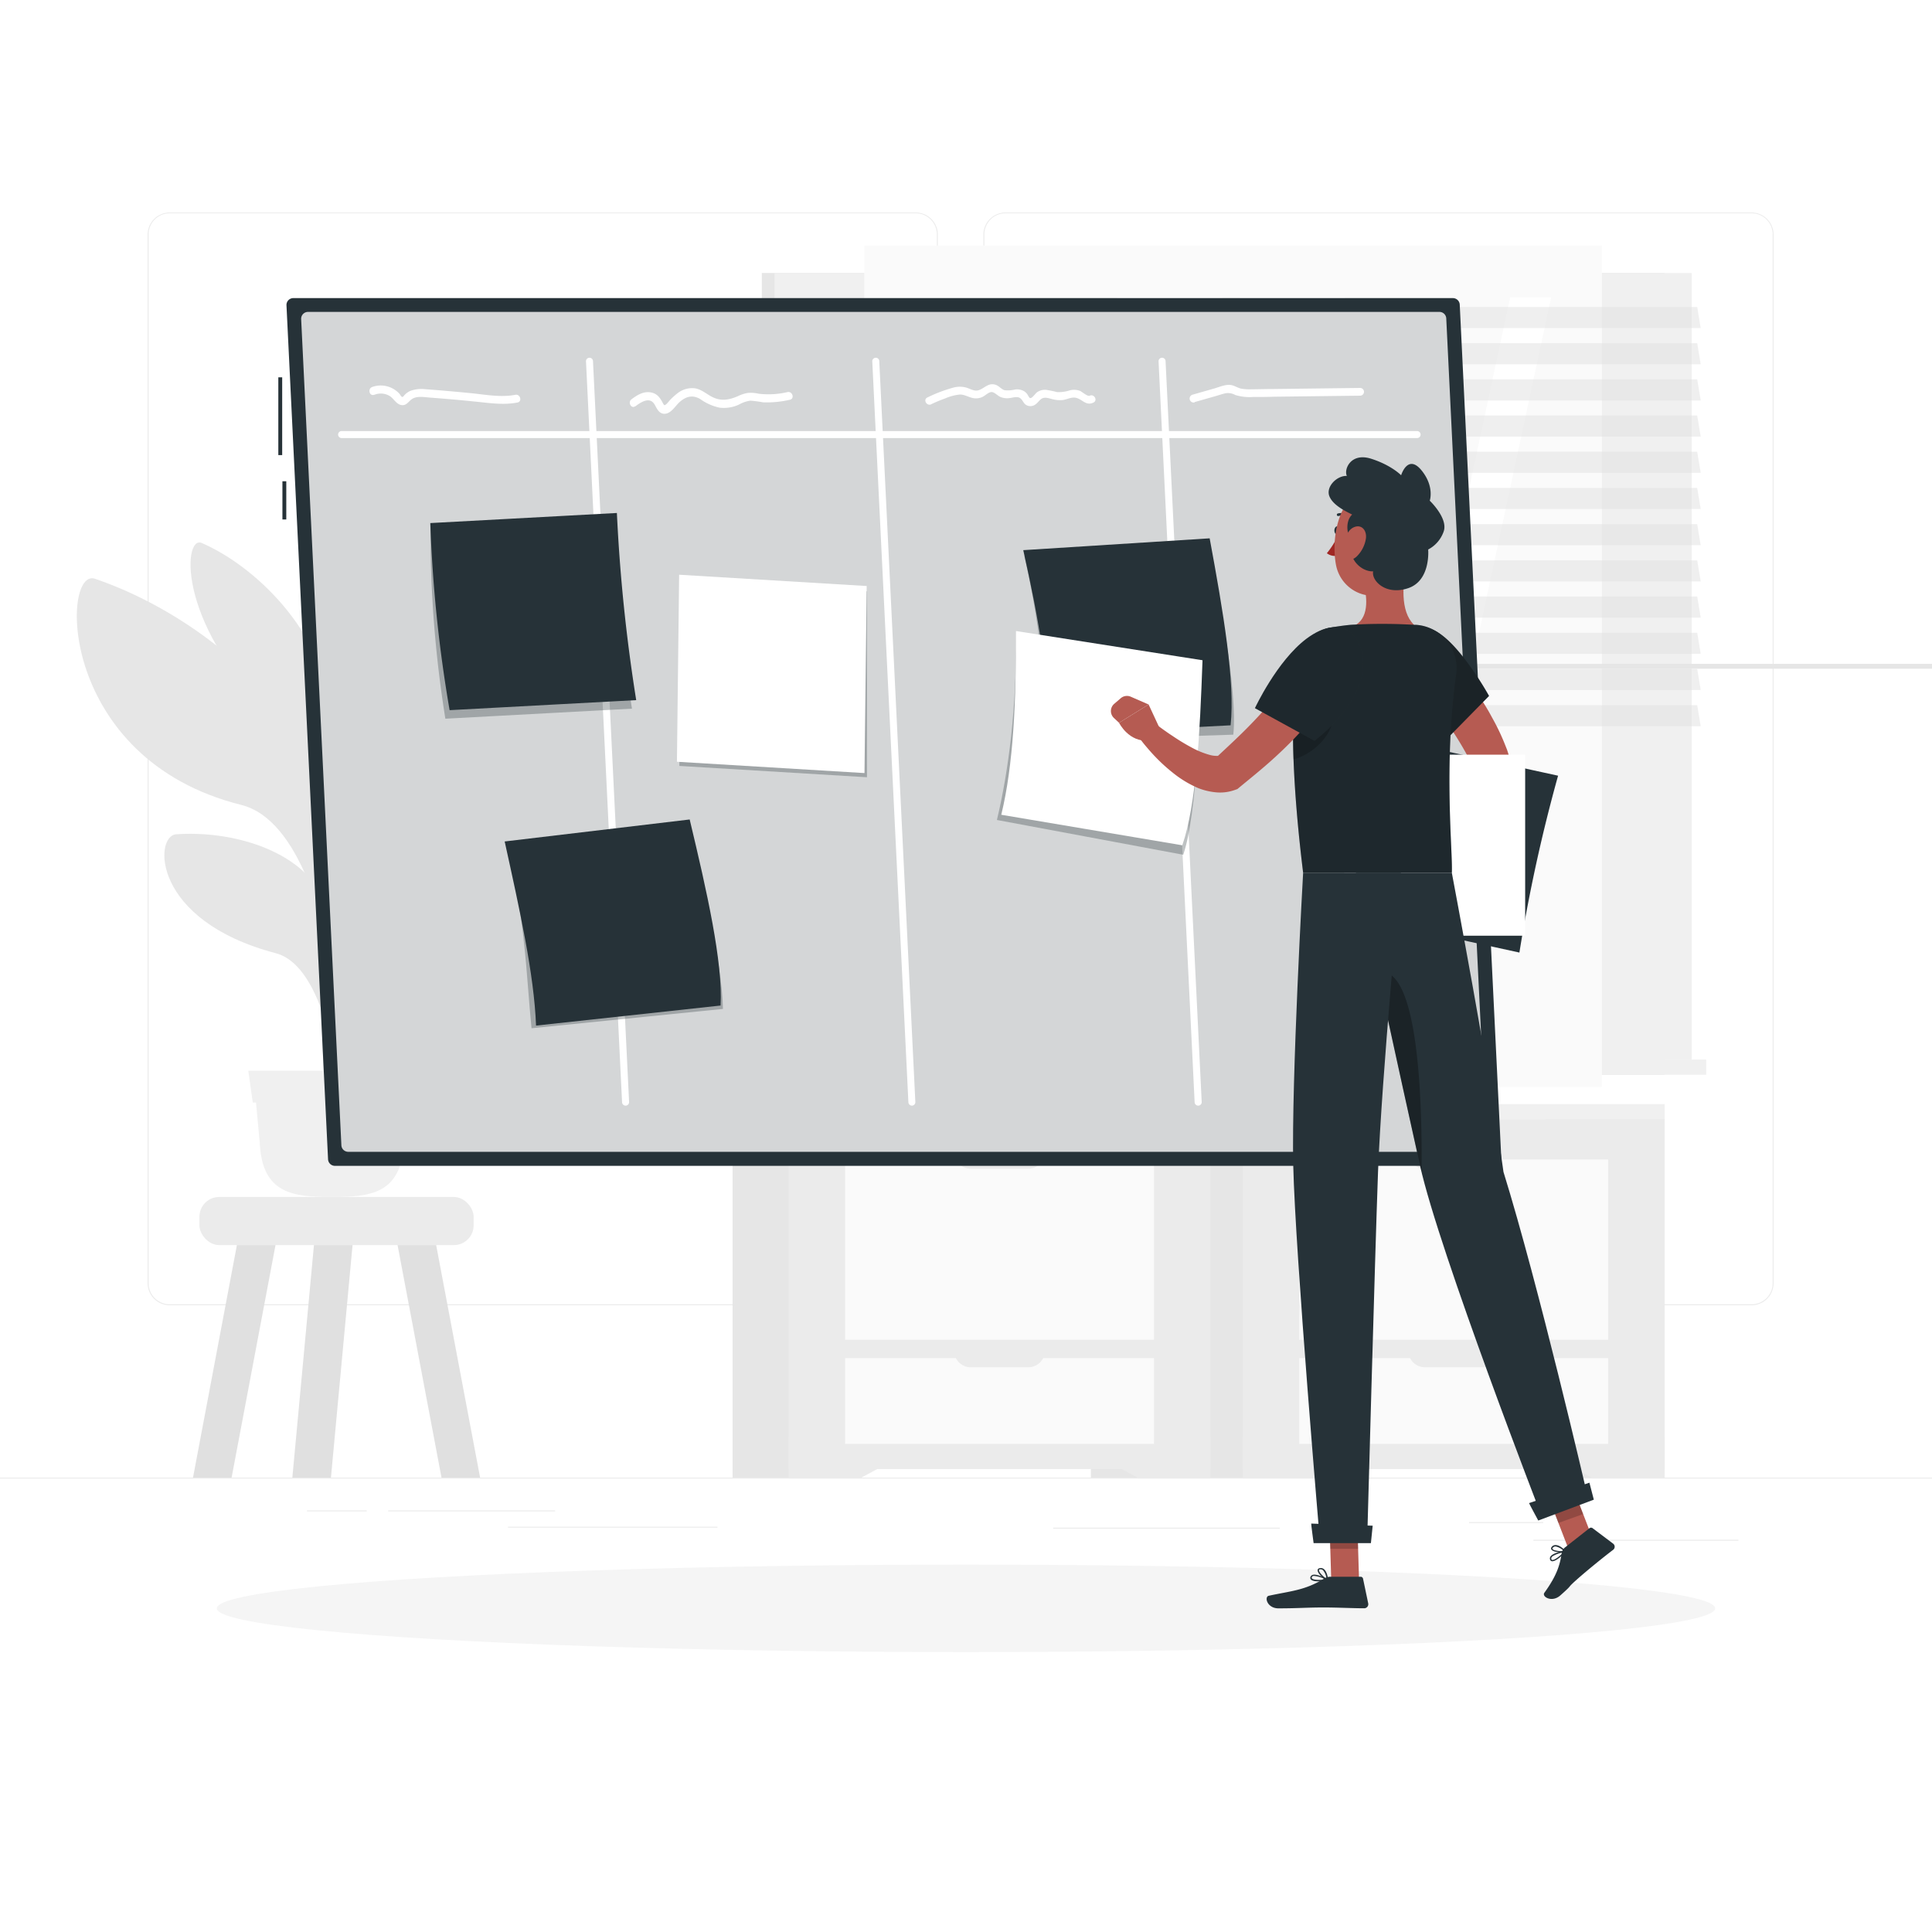 <svg class="animated" id="freepik_stories-scrum-board" xmlns="http://www.w3.org/2000/svg" viewBox="0 0 500 500" version="1.1" xmlns:xlink="http://www.w3.org/1999/xlink" xmlns:svgjs="http://svgjs.com/svgjs"><style>svg#freepik_stories-scrum-board:not(.animated) .animable {opacity: 0;}svg#freepik_stories-scrum-board.animated #freepik--background-complete--inject-71 {animation: 1s 1 forwards cubic-bezier(.36,-0.01,.5,1.38) fadeIn,3s Infinite  linear wind;animation-delay: 0s,1s;}svg#freepik_stories-scrum-board.animated #freepik--Shadow--inject-71 {animation: 1s 1 forwards cubic-bezier(.36,-0.01,.5,1.38) slideDown;animation-delay: 0s;}svg#freepik_stories-scrum-board.animated #freepik--Board--inject-71 {animation: 1s 1 forwards cubic-bezier(.36,-0.01,.5,1.38) slideRight;animation-delay: 0s;}svg#freepik_stories-scrum-board.animated #freepik--Character--inject-71 {animation: 1s 1 forwards cubic-bezier(.36,-0.01,.5,1.38) zoomOut,3s Infinite  linear floating;animation-delay: 0s,1s;}            @keyframes fadeIn {                0% {                    opacity: 0;                }                100% {                    opacity: 1;                }            }                    @keyframes wind {                0% {                    transform: rotate( 0deg );                }                25% {                    transform: rotate( 1deg );                }                75% {                    transform: rotate( -1deg );                }            }                    @keyframes slideDown {                0% {                    opacity: 0;                    transform: translateY(-30px);                }                100% {                    opacity: 1;                    transform: translateY(0);                }            }                    @keyframes slideRight {                0% {                    opacity: 0;                    transform: translateX(30px);                }                100% {                    opacity: 1;                    transform: translateX(0);                }            }                    @keyframes zoomOut {                0% {                    opacity: 0;                    transform: scale(1.5);                }                100% {                    opacity: 1;                    transform: scale(1);                }            }                    @keyframes floating {                0% {                    opacity: 1;                    transform: translateY(0px);                }                50% {                    transform: translateY(-10px);                }                100% {                    opacity: 1;                    transform: translateY(0px);                }            }        </style><g id="freepik--background-complete--inject-71" class="animable" style="transform-origin: 250px 226.87px;"><rect y="382.4" width="500" height="0.25" style="fill: rgb(235, 235, 235); transform-origin: 250px 382.525px;" id="eley14igw6ad" class="animable"></rect><rect x="396.83" y="398.49" width="53.07" height="0.25" style="fill: rgb(235, 235, 235); transform-origin: 423.365px 398.615px;" id="el4kkyjgf9gvp" class="animable"></rect><rect x="272.56" y="395.36" width="58.66" height="0.25" style="fill: rgb(235, 235, 235); transform-origin: 301.89px 395.485px;" id="elt97a0lccdv" class="animable"></rect><rect x="380.2" y="393.92" width="19.19" height="0.25" style="fill: rgb(235, 235, 235); transform-origin: 389.795px 394.045px;" id="elw1shcee4zv" class="animable"></rect><rect x="100.47" y="390.89" width="43.19" height="0.25" style="fill: rgb(235, 235, 235); transform-origin: 122.065px 391.015px;" id="el2ezkkvw50jh" class="animable"></rect><rect x="79.46" y="390.89" width="15.44" height="0.25" style="fill: rgb(235, 235, 235); transform-origin: 87.18px 391.015px;" id="el8b149ct8wiq" class="animable"></rect><rect x="131.47" y="395.11" width="54.2" height="0.25" style="fill: rgb(235, 235, 235); transform-origin: 158.57px 395.235px;" id="elbo6n38jmr4h" class="animable"></rect><path d="M237,337.8H43.91a5.71,5.71,0,0,1-5.7-5.71V60.66A5.71,5.71,0,0,1,43.91,55H237a5.71,5.71,0,0,1,5.71,5.71V332.09A5.71,5.71,0,0,1,237,337.8ZM43.91,55.2a5.46,5.46,0,0,0-5.45,5.46V332.09a5.46,5.46,0,0,0,5.45,5.46H237a5.47,5.47,0,0,0,5.46-5.46V60.66A5.47,5.47,0,0,0,237,55.2Z" style="fill: rgb(235, 235, 235); transform-origin: 140.46px 196.4px;" id="elb6twuxuf3h" class="animable"></path><path d="M453.31,337.8H260.21a5.72,5.72,0,0,1-5.71-5.71V60.66A5.72,5.72,0,0,1,260.21,55h193.1A5.71,5.71,0,0,1,459,60.66V332.09A5.71,5.71,0,0,1,453.31,337.8ZM260.21,55.2a5.47,5.47,0,0,0-5.46,5.46V332.09a5.47,5.47,0,0,0,5.46,5.46h193.1a5.47,5.47,0,0,0,5.46-5.46V60.66a5.47,5.47,0,0,0-5.46-5.46Z" style="fill: rgb(235, 235, 235); transform-origin: 356.75px 196.4px;" id="elw02b053rn3r" class="animable"></path><rect x="51.61" y="309.78" width="70.97" height="12.45" rx="5.12" style="fill: rgb(235, 235, 235); transform-origin: 87.095px 316.005px;" id="el5ms3ih2683f" class="animable"></rect><polygon points="71.3 322.23 61.31 322.23 49.95 382.4 59.94 382.4 71.3 322.23" style="fill: rgb(224, 224, 224); transform-origin: 60.625px 352.315px;" id="el48zslpih3n3" class="animable"></polygon><polygon points="91.24 322.23 81.25 322.23 75.66 382.4 85.65 382.4 91.24 322.23" style="fill: rgb(224, 224, 224); transform-origin: 83.45px 352.315px;" id="elk5tbosgdmi7" class="animable"></polygon><polygon points="102.89 322.23 112.88 322.23 124.25 382.4 114.26 382.4 102.89 322.23" style="fill: rgb(224, 224, 224); transform-origin: 113.57px 352.315px;" id="el0hnfwyb01ehn" class="animable"></polygon><rect x="197.16" y="70.65" width="233.65" height="203.55" style="fill: rgb(230, 230, 230); transform-origin: 313.985px 172.425px;" id="elsamx82lhml" class="animable"></rect><rect x="200.43" y="70.65" width="237.39" height="203.55" style="fill: rgb(240, 240, 240); transform-origin: 319.125px 172.425px;" id="elb18rd59r8" class="animable"></rect><rect x="197.16" y="274.21" width="233.65" height="3.94" style="fill: rgb(230, 230, 230); transform-origin: 313.985px 276.18px;" id="el7jso8d84c2i" class="animable"></rect><rect x="204.17" y="274.21" width="237.39" height="3.94" style="fill: rgb(240, 240, 240); transform-origin: 322.865px 276.18px;" id="elhmil3fvzd6" class="animable"></rect><g id="elpttxrdvy60q"><rect x="223.67" y="63.55" width="190.9" height="217.76" style="fill: rgb(250, 250, 250); transform-origin: 319.12px 172.43px; transform: rotate(90deg);" class="animable"></rect></g><polygon points="279.86 267.88 320.91 76.98 348.1 76.98 307.05 267.88 279.86 267.88" style="fill: rgb(255, 255, 255); transform-origin: 313.98px 172.43px;" id="el663jf8lx0y6" class="animable"></polygon><polygon points="248.12 267.88 289.17 76.98 316.36 76.98 275.31 267.88 248.12 267.88" style="fill: rgb(255, 255, 255); transform-origin: 282.24px 172.43px;" id="eldp16h758ikh" class="animable"></polygon><path d="M215.37,77.5V255.88c0,.29.36.52.8.52h1.06c.44,0,.8-.23.8-.52V77.5c0-.29-.36-.52-.8-.52h-1.06C215.73,77,215.37,77.21,215.37,77.5Z" style="fill: rgb(240, 240, 240); transform-origin: 216.7px 166.69px;" id="elfljj1u1dc7g" class="animable"></path><polygon points="349.78 267.88 390.83 76.98 401.43 76.98 360.38 267.88 349.78 267.88" style="fill: rgb(255, 255, 255); transform-origin: 375.605px 172.43px;" id="elvlj1y1p589o" class="animable"></polygon><g id="elsxq86ddb5m9"><rect x="331.93" y="171.81" width="190.9" height="1.25" style="fill: rgb(230, 230, 230); transform-origin: 427.38px 172.435px; transform: rotate(90deg);" class="animable"></rect></g><g id="elgqvqipke33"><polygon points="440.14 84.9 206.49 84.9 205.58 79.44 439.24 79.44 440.14 84.9" style="fill: rgb(224, 224, 224); opacity: 0.5; transform-origin: 322.86px 82.17px;" class="animable"></polygon></g><g id="el5iv27fofsx2"><polygon points="440.14 103.64 206.49 103.64 205.58 98.17 439.24 98.17 440.14 103.64" style="fill: rgb(224, 224, 224); opacity: 0.5; transform-origin: 322.86px 100.905px;" class="animable"></polygon></g><g id="el3w74zojc3f3"><polygon points="440.14 122.37 206.49 122.37 205.58 116.91 439.24 116.91 440.14 122.37" style="fill: rgb(224, 224, 224); opacity: 0.5; transform-origin: 322.86px 119.64px;" class="animable"></polygon></g><g id="el5idddxfz4t6"><polygon points="440.14 141.11 206.49 141.11 205.58 135.65 439.24 135.65 440.14 141.11" style="fill: rgb(224, 224, 224); opacity: 0.5; transform-origin: 322.86px 138.38px;" class="animable"></polygon></g><g id="elvyib3gqln8l"><polygon points="440.14 159.84 206.49 159.84 205.58 154.38 439.24 154.38 440.14 159.84" style="fill: rgb(224, 224, 224); opacity: 0.5; transform-origin: 322.86px 157.11px;" class="animable"></polygon></g><g id="el5lx91rvak85"><polygon points="440.14 178.58 206.49 178.58 205.58 173.12 439.24 173.12 440.14 178.58" style="fill: rgb(224, 224, 224); opacity: 0.5; transform-origin: 322.86px 175.85px;" class="animable"></polygon></g><g id="elp350u5e4658"><polygon points="440.14 94.27 206.49 94.27 205.58 88.81 439.24 88.81 440.14 94.27" style="fill: rgb(224, 224, 224); opacity: 0.5; transform-origin: 322.86px 91.54px;" class="animable"></polygon></g><g id="el8sp120oblpu"><polygon points="440.14 113 206.49 113 205.58 107.54 439.24 107.54 440.14 113" style="fill: rgb(224, 224, 224); opacity: 0.5; transform-origin: 322.86px 110.27px;" class="animable"></polygon></g><g id="elodzn7j8q5ua"><polygon points="440.14 131.74 206.49 131.74 205.58 126.28 439.24 126.28 440.14 131.74" style="fill: rgb(224, 224, 224); opacity: 0.5; transform-origin: 322.86px 129.01px;" class="animable"></polygon></g><g id="elsgd40fzobn"><polygon points="440.14 150.47 206.49 150.47 205.58 145.01 439.24 145.01 440.14 150.47" style="fill: rgb(224, 224, 224); opacity: 0.5; transform-origin: 322.86px 147.74px;" class="animable"></polygon></g><g id="elve76zlp18y"><polygon points="440.14 169.21 206.49 169.21 205.58 163.75 439.24 163.75 440.14 169.21" style="fill: rgb(224, 224, 224); opacity: 0.5; transform-origin: 322.86px 166.48px;" class="animable"></polygon></g><g id="elv2sibsbk1t"><polygon points="440.14 187.95 206.49 187.95 205.58 182.49 439.24 182.49 440.14 187.95" style="fill: rgb(224, 224, 224); opacity: 0.5; transform-origin: 322.86px 185.22px;" class="animable"></polygon></g><rect x="399.87" y="289.64" width="30.94" height="92.76" style="fill: rgb(230, 230, 230); transform-origin: 415.34px 336.02px;" id="el6p8dg8srria" class="animable"></rect><polygon points="411.96 382.4 430.81 382.4 430.81 371.75 392.2 371.75 411.96 382.4" style="fill: rgb(235, 235, 235); transform-origin: 411.505px 377.075px;" id="elm0opdnmk7x" class="animable"></polygon><rect x="307.13" y="289.64" width="30.94" height="92.76" style="fill: rgb(230, 230, 230); transform-origin: 322.6px 336.02px;" id="elanwg5jjfjpf" class="animable"></rect><rect x="321.63" y="289.64" width="109.18" height="90.55" style="fill: rgb(235, 235, 235); transform-origin: 376.22px 334.915px;" id="elhzd808xgtho" class="animable"></rect><polygon points="340.48 382.4 321.63 382.4 321.63 371.75 360.24 371.75 340.48 382.4" style="fill: rgb(235, 235, 235); transform-origin: 340.935px 377.075px;" id="elb5pshvs10xb" class="animable"></polygon><rect x="336.25" y="300.08" width="79.94" height="46.65" style="fill: rgb(250, 250, 250); transform-origin: 376.22px 323.405px;" id="elbs1zqbz23ah" class="animable"></rect><rect x="336.25" y="351.48" width="79.94" height="22.2" style="fill: rgb(250, 250, 250); transform-origin: 376.22px 362.58px;" id="els3ei61bza" class="animable"></rect><path d="M383.67,302.46h-14.9a4.3,4.3,0,0,1-4.29-4.3H388A4.3,4.3,0,0,1,383.67,302.46Z" style="fill: rgb(235, 235, 235); transform-origin: 376.24px 300.31px;" id="elktmdjjzij3" class="animable"></path><path d="M383.67,353.85h-14.9a4.29,4.29,0,0,1-4.29-4.29H388A4.29,4.29,0,0,1,383.67,353.85Z" style="fill: rgb(235, 235, 235); transform-origin: 376.24px 351.705px;" id="elbyxqx2qm65f" class="animable"></path><rect x="282.32" y="289.64" width="30.94" height="92.76" style="fill: rgb(230, 230, 230); transform-origin: 297.79px 336.02px;" id="elh362r50vg5n" class="animable"></rect><polygon points="294.42 382.4 313.26 382.4 313.26 371.75 274.66 371.75 294.42 382.4" style="fill: rgb(235, 235, 235); transform-origin: 293.96px 377.075px;" id="elckic4yt673" class="animable"></polygon><rect x="189.59" y="289.64" width="30.94" height="92.76" style="fill: rgb(230, 230, 230); transform-origin: 205.06px 336.02px;" id="elewlhtdy174" class="animable"></rect><rect x="204.09" y="289.64" width="109.18" height="90.55" style="fill: rgb(235, 235, 235); transform-origin: 258.68px 334.915px;" id="eln06k3bl3j2n" class="animable"></rect><polygon points="222.93 382.4 204.09 382.4 204.09 371.75 242.69 371.75 222.93 382.4" style="fill: rgb(235, 235, 235); transform-origin: 223.39px 377.075px;" id="eldaqpb1lt9i" class="animable"></polygon><rect x="218.71" y="300.08" width="79.94" height="46.65" style="fill: rgb(250, 250, 250); transform-origin: 258.68px 323.405px;" id="elxw50x70w44s" class="animable"></rect><rect x="218.71" y="351.48" width="79.94" height="22.2" style="fill: rgb(250, 250, 250); transform-origin: 258.68px 362.58px;" id="eloh9gyv4irtq" class="animable"></rect><path d="M266.12,302.46H251.23a4.31,4.31,0,0,1-4.3-4.3h23.49A4.3,4.3,0,0,1,266.12,302.46Z" style="fill: rgb(235, 235, 235); transform-origin: 258.675px 300.31px;" id="elplqqbhruqa8" class="animable"></path><path d="M266.12,353.85H251.23a4.3,4.3,0,0,1-4.3-4.29h23.49A4.29,4.29,0,0,1,266.12,353.85Z" style="fill: rgb(235, 235, 235); transform-origin: 258.675px 351.705px;" id="elfj3t5it1k7u" class="animable"></path><g id="eljwip0uroxf"><rect x="204.41" y="285.74" width="226.4" height="3.89" style="fill: rgb(240, 240, 240); transform-origin: 317.61px 287.685px; transform: rotate(180deg);" class="animable"></rect></g><rect x="189.59" y="285.74" width="14.82" height="3.89" style="fill: rgb(224, 224, 224); transform-origin: 197px 287.685px;" id="elho7cvqowisv" class="animable"></rect><path d="M84.39,294.88c-1.41-36.34-2.91-72.47.17-90.7l5-3.54s-1.1,3.39-1.68,59.07-1.29,26.9-.68,35.17Z" style="fill: rgb(230, 230, 230); transform-origin: 86.158px 247.9px;" id="eltalbr3wj3ae" class="animable"></path><path d="M92.47,166c7.73-20.14,25.74-39.59,45.3-47.55,7.68-3.12-3.38,65.57-31.23,70-13.6,2.16-17.84,37-20.13,53.7C85.63,209.25,84.74,186.14,92.47,166Z" style="fill: rgb(230, 230, 230); transform-origin: 113.03px 180.248px;" id="el2jihx23mg2o" class="animable"></path><path d="M90.82,217.13c5.44-8.62,14.33-20.7,27.32-20.71,14.72,0,1.84,24.24-15.47,32-8.45,3.78-15.5,15.78-17.33,23.3C85.5,236.47,85.38,225.75,90.82,217.13Z" style="fill: rgb(230, 230, 230); transform-origin: 104.952px 224.07px;" id="elkryfz1x5v9" class="animable"></path><path d="M77.58,191.07c-9.46-16.76-30.54-33.62-53-41.29-8.81-3-9.68,46.64,37.82,58.52,15.35,3.84,21.5,31,24.68,44.66C86.83,226.43,87,207.83,77.58,191.07Z" style="fill: rgb(230, 230, 230); transform-origin: 53.48px 201.305px;" id="elaifdilgkgdc" class="animable"></path><path d="M82.76,230.81c-6-10.68-22.42-15.9-37.16-14.9-5.78.39-6.42,22.31,25.77,30.78,9.76,2.57,13.7,19.76,15.73,28.46C86.93,258.25,88.78,241.5,82.76,230.81Z" style="fill: rgb(230, 230, 230); transform-origin: 64.886px 245.47px;" id="el7jswhj2s0v" class="animable"></path><path d="M83.38,174.38c-4.69-14.94-18.5-28.33-31.17-33.86-5-2.17-6.51,22.6,20.7,46.85,8.25,7.36,10.85,28.79,12.2,39.65C85.72,207.63,88.07,189.32,83.38,174.38Z" style="fill: rgb(230, 230, 230); transform-origin: 67.773px 183.704px;" id="el9vrj9y3qr6r" class="animable"></path><path d="M85.86,309.78h0c-9.9,0-18.08-.72-18.64-14.11L65.57,278.1h40.59l-1.65,17.57C103.94,309.06,95.76,309.78,85.86,309.78Z" style="fill: rgb(240, 240, 240); transform-origin: 85.865px 293.94px;" id="el3ybpj0odnvg" class="animable"></path><polygon points="106.31 285.34 65.42 285.34 64.25 277.11 107.48 277.11 106.31 285.34" style="fill: rgb(240, 240, 240); transform-origin: 85.865px 281.225px;" id="elmha43psifl" class="animable"></polygon></g><g id="freepik--Shadow--inject-71" class="animable" style="transform-origin: 250px 416.24px;"><ellipse id="freepik--path--inject-71" cx="250" cy="416.24" rx="193.89" ry="11.32" style="fill: rgb(245, 245, 245); transform-origin: 250px 416.24px;" class="animable"></ellipse></g><g id="freepik--Board--inject-71" class="animable" style="transform-origin: 230.04px 189.435px;"><g id="eloy3vmnd3r5"><rect x="72.03" y="97.65" width="1" height="20.13" style="fill: rgb(38, 50, 56); transform-origin: 72.53px 107.715px; transform: rotate(-2.79deg);" class="animable"></rect></g><g id="elbwzmk7vzsku"><rect x="73.09" y="124.55" width="1" height="9.89" style="fill: rgb(38, 50, 56); transform-origin: 73.59px 129.495px; transform: rotate(-2.79deg);" class="animable"></rect></g><path d="M386.74,301.72H86.67A1.78,1.78,0,0,1,84.9,300L74.14,79a1.77,1.77,0,0,1,1.77-1.85H376a1.78,1.78,0,0,1,1.78,1.68l10.76,221.08A1.78,1.78,0,0,1,386.74,301.72Z" style="fill: rgb(38, 50, 56); transform-origin: 231.339px 189.435px;" id="el43hqsem9ktl" class="animable"></path><g id="eljhn35t78bqd"><path d="M88.35,296.4,77.94,82.58a1.78,1.78,0,0,1,1.77-1.86H372.52a1.77,1.77,0,0,1,1.77,1.69L384.7,296.23a1.77,1.77,0,0,1-1.77,1.86H90.12A1.78,1.78,0,0,1,88.35,296.4Z" style="fill: rgb(255, 255, 255); opacity: 0.8; transform-origin: 231.32px 189.405px;" class="animable"></path></g><path d="M161.9,286.14a.92.92,0,0,1-.91-.86L151.66,93.62a.91.91,0,1,1,1.81-.08l9.34,191.65a.91.91,0,0,1-.87.95Z" style="fill: rgb(255, 255, 255); transform-origin: 157.231px 189.362px;" id="elrhz8cg1oi8" class="animable"></path><path d="M310.08,286.14a.92.92,0,0,1-.91-.86L299.84,93.62a.91.91,0,1,1,1.81-.08L311,285.19a.91.91,0,0,1-.87.95Z" style="fill: rgb(255, 255, 255); transform-origin: 305.416px 189.362px;" id="elybgpv01kven" class="animable"></path><path d="M236,286.14a.92.92,0,0,1-.91-.86L225.75,93.62a.91.91,0,1,1,1.81-.08l9.33,191.65a.9.9,0,0,1-.86.95Z" style="fill: rgb(255, 255, 255); transform-origin: 231.316px 189.362px;" id="el5adchfvmsqf" class="animable"></path><path d="M366.64,113.37H88.51a.91.91,0,1,1,0-1.81H366.64a.91.91,0,1,1,0,1.81Z" style="fill: rgb(255, 255, 255); transform-origin: 227.575px 112.465px;" id="elvwiv9qgfoo" class="animable"></path><path d="M96.89,102.17a4.47,4.47,0,0,1,4,.34c1,.64,1.61,2,2.87,2.3,1.43.29,1.87-.88,2.88-1.55,1.28-.85,3.23-.47,4.66-.36q5.69.42,11.37,1c3.74.36,7.52,1,11.25.27,1.29-.25.74-2.22-.54-2-3.82.75-7.87-.07-11.7-.44s-7.69-.72-11.55-1a8.63,8.63,0,0,0-3.91.42,4.71,4.71,0,0,0-1.56,1.12c-.16.16-.32.49-.58.45s-.55-.63-.65-.75a6.54,6.54,0,0,0-7.13-1.81c-1.21.48-.69,2.45.54,2Z" style="fill: rgb(255, 255, 255); transform-origin: 115.134px 102.311px;" id="elm0roonhnov" class="animable"></path><path d="M164.41,105.17c1.52-1.14,3.81-2.66,5.06-.38.63,1.14,1.24,2.51,2.81,2.27s2.61-2.19,3.71-3.11c1.64-1.39,3.3-1.8,5.22-.68a13.35,13.35,0,0,0,5,2.23,9.19,9.19,0,0,0,5.06-.81,8.27,8.27,0,0,1,2.93-1,30.32,30.32,0,0,1,3.26.43,26.2,26.2,0,0,0,6.94-.66c1.29-.24.74-2.21-.55-2a21.51,21.51,0,0,1-7.54.43,9,9,0,0,0-2.79-.2,9.57,9.57,0,0,0-2.54.83c-2.09.91-4.11,1.35-6.3.38-1.7-.75-3-2.14-4.92-2.42a6.12,6.12,0,0,0-4.44,1.31,17.57,17.57,0,0,0-2,1.82,9.14,9.14,0,0,1-.89,1c-.5.37-.54.33-.84-.22-.73-1.37-1.43-2.49-3.07-2.82-1.95-.39-3.63.67-5.12,1.79-1,.78,0,2.55,1,1.76Z" style="fill: rgb(255, 255, 255); transform-origin: 184.061px 103.768px;" id="elurfca92nfq8" class="animable"></path><path d="M241,104.61c1.19-.56,2.4-1.07,3.64-1.51a12.5,12.5,0,0,1,3.81-1c1.15,0,2.16.66,3.26.9a4,4,0,0,0,2.52-.26c.72-.33,1.46-1.14,2.24-1.27s1.64.9,2.41,1.25a4.52,4.52,0,0,0,2.47.29c.77-.09,1.9-.49,2.62,0s.87,1.36,1.59,1.79a2.13,2.13,0,0,0,2.06.08c.72-.35,1.11-1,1.71-1.52.88-.74,1.9-.33,2.91-.09a7.52,7.52,0,0,0,2.79.26c1.05-.14,2.27-.81,3.33-.6,1.76.35,2.67,2.21,4.63,1.25,1.18-.58.15-2.34-1-1.76-.5.24-1.95-1-2.43-1.24a4.44,4.44,0,0,0-2.7-.16,9.06,9.06,0,0,1-3.3.45,28,28,0,0,0-2.84-.58,3.55,3.55,0,0,0-2.38.66c-.39.29-1.23,1.58-1.74,1.47-.23,0-.6-.81-.74-1a3.24,3.24,0,0,0-.83-.78,3.72,3.72,0,0,0-2.31-.44,7.84,7.84,0,0,1-2.72.19c-.86-.25-1.43-1.09-2.29-1.39-1.94-.67-2.87.92-4.53,1.41-1.07.31-2.17-.45-3.18-.72a6.27,6.27,0,0,0-3.19,0,37.57,37.57,0,0,0-6.81,2.58c-1.18.56-.15,2.32,1,1.76Z" style="fill: rgb(255, 255, 255); transform-origin: 261.495px 102.273px;" id="el73mrr7v25mc" class="animable"></path><path d="M309.15,104.06l5.45-1.55c.86-.25,1.73-.55,2.6-.74a3.88,3.88,0,0,1,2.48.45,12.58,12.58,0,0,0,4.57.52c1.82,0,3.63,0,5.45-.07L352,102.4a1,1,0,0,0,0-2l-22.77.28c-1.79,0-3.58.06-5.37.07a13,13,0,0,1-2.64-.17c-.82-.18-1.51-.64-2.3-.86-1.49-.41-3.19.39-4.6.8l-5.68,1.62a1,1,0,0,0,.54,2Z" style="fill: rgb(255, 255, 255); transform-origin: 330.437px 101.891px;" id="elrm6zh5tamia" class="animable"></path><g id="elu0l15c7uq0r"><path d="M163.55,183.4,115.26,186a304.31,304.31,0,0,1-3.85-49.21L158.59,135A435.25,435.25,0,0,0,163.55,183.4Z" style="fill: rgb(38, 50, 56); opacity: 0.3; transform-origin: 137.479px 160.5px;" class="animable"></path></g><path d="M164.65,181.19l-48.29,2.6a357.64,357.64,0,0,1-5-48.42l48.29-2.61A435.66,435.66,0,0,0,164.65,181.19Z" style="fill: rgb(38, 50, 56); transform-origin: 138.005px 158.275px;" id="el7z38ohiqli" class="animable"></path><g id="eloln6f8jvli"><polygon points="224.37 201.15 175.82 198.22 175.82 150.1 224.37 153.03 224.37 201.15" style="fill: rgb(38, 50, 56); opacity: 0.3; transform-origin: 200.095px 175.625px;" class="animable"></polygon></g><polygon points="223.73 200.07 175.19 197.14 175.76 148.74 224.3 151.66 223.73 200.07" style="fill: rgb(255, 255, 255); transform-origin: 199.745px 174.405px;" id="elsiyi7fy880b" class="animable"></polygon><g id="elthzbvc4ioqf"><path d="M270.65,191.72l48.53-1.59c1.2-11.17-4.08-39.24-7-49.22l-47.07,3C269.14,161.61,270.87,178.27,270.65,191.72Z" style="fill: rgb(38, 50, 56); opacity: 0.3; transform-origin: 292.232px 166.315px;" class="animable"></path></g><path d="M271.48,190.13l47-2.42c1.2-11.16-1.91-29.45-5.42-48.39l-48.24,3.06C268.8,160.1,271.7,176.68,271.48,190.13Z" style="fill: rgb(38, 50, 56); transform-origin: 291.781px 164.725px;" id="elkan9wynh7e" class="animable"></path><g id="el96qb8m64pn4"><path d="M137.56,266.11l49.54-5c-.13-11.3-5.94-37.54-9.38-47.37L131,219.26C136,236.78,136.18,252.66,137.56,266.11Z" style="fill: rgb(38, 50, 56); opacity: 0.3; transform-origin: 159.05px 239.925px;" class="animable"></path></g><path d="M138.73,265.42l47.76-5.19c.59-11.24-3.51-29.39-8-48.15l-47.88,5.69C134.46,235.33,138.21,252,138.73,265.42Z" style="fill: rgb(38, 50, 56); transform-origin: 158.578px 238.75px;" id="elltretsskvn" class="animable"></path><g id="elfxaq514s8h"><path d="M258,212.21l48.22,9c3.62-10.52,4.55-38.77,3.85-49L263,164.84C263.05,182.82,261.11,199.28,258,212.21Z" style="fill: rgb(38, 50, 56); opacity: 0.3; transform-origin: 284.143px 193.025px;" class="animable"></path></g><path d="M259.13,210.86l46.85,7.9c3.63-10.52,4.55-28.85,5.23-47.89l-48.27-7.56C263,181.29,262.28,197.93,259.13,210.86Z" style="fill: rgb(255, 255, 255); transform-origin: 285.17px 191.035px;" id="elnfxnnw0myro" class="animable"></path></g><g id="freepik--Character--inject-71" class="animable" style="transform-origin: 352.69px 267.294px;"><path d="M372.64,167.28c1,1,1.76,1.9,2.59,2.88s1.63,1.93,2.41,2.92c1.58,2,3.08,4,4.51,6.1s2.79,4.25,4,6.53a56.72,56.72,0,0,1,3.39,7.11l.37.93.09.23.12.35.22.68c.11.44.21.86.3,1.28s.14.8.19,1.19a28.9,28.9,0,0,1,.15,4.3,57.41,57.41,0,0,1-.87,7.74A93.17,93.17,0,0,1,386.26,224L381,222.78c.39-4.7.75-9.5.88-14.12a64.62,64.62,0,0,0-.11-6.72,19.43,19.43,0,0,0-.43-2.92l-.15-.59L381,198l-.57-1.15a78.86,78.86,0,0,0-7.15-11.38c-1.36-1.85-2.79-3.66-4.23-5.46-.72-.91-1.46-1.8-2.2-2.68l-2.2-2.55Z" style="fill: rgb(182, 91, 82); transform-origin: 377.826px 195.64px;" id="elnqlzb352kqh" class="animable"></path><path d="M381.64,220.81,378,224.72l7.12,4.2s2.46-3.27,1.5-6.62Z" style="fill: rgb(181, 91, 82); transform-origin: 382.421px 224.865px;" id="el78oyb62i36j" class="animable"></path><polygon points="373.26 230.5 380.19 232.93 385.11 228.92 377.99 224.72 373.26 230.5" style="fill: rgb(181, 91, 82); transform-origin: 379.185px 228.825px;" id="eliuwqlr8gd9b" class="animable"></polygon><path d="M393.22,246.52l-45.77-10a342.17,342.17,0,0,1,10-45.77l45.78,10A415.45,415.45,0,0,0,393.22,246.52Z" style="fill: rgb(38, 50, 56); transform-origin: 375.34px 218.635px;" id="elshs0pj8k1q" class="animable"></path><g id="elhz3wc4bbrra"><rect x="347.86" y="195.31" width="46.85" height="46.85" style="fill: rgb(255, 255, 255); transform-origin: 371.285px 218.735px; transform: rotate(16.58deg);" class="animable"></rect></g><path d="M346.7,137.28c0,.58-.36,1-.74,1s-.66-.49-.63-1.07.36-1,.74-1S346.73,136.7,346.7,137.28Z" style="fill: rgb(38, 50, 56); transform-origin: 346.015px 137.245px;" id="elbzxlcdudwj" class="animable"></path><path d="M346.39,138.32a21,21,0,0,1-3,4.85,3.31,3.31,0,0,0,2.74.63Z" style="fill: rgb(160, 39, 36); transform-origin: 344.89px 141.097px;" id="elqj2pqh8dj48" class="animable"></path><path d="M349,134.15a.36.36,0,0,0,.21-.13.34.34,0,0,0,0-.48,3.37,3.37,0,0,0-3-.65.34.34,0,0,0-.22.43.34.34,0,0,0,.43.22h0a2.65,2.65,0,0,1,2.39.54A.38.38,0,0,0,349,134.15Z" style="fill: rgb(38, 50, 56); transform-origin: 347.641px 133.464px;" id="el7m81yyy6j4h" class="animable"></path><path d="M364.1,145.6c-1.1,5.27-1.81,12.56,1.82,16.07,0,0-1.5,5.34-11.29,5.34-10.75,0-5.11-4.68-5.11-4.68,4.49-1.39,4.52-6.48,3.55-10.57Z" style="fill: rgb(181, 91, 82); transform-origin: 356.981px 156.305px;" id="elkdgqy42a1fb" class="animable"></path><path d="M341.33,409.26c-.92,0-1.81-.13-2.11-.54a.65.65,0,0,1,0-.75.84.84,0,0,1,.54-.4c1.2-.32,3.7,1.11,3.8,1.17a.17.17,0,0,1,.09.18.2.2,0,0,1-.14.14A12.86,12.86,0,0,1,341.33,409.26Zm-1.12-1.4a1.57,1.57,0,0,0-.33,0,.55.55,0,0,0-.34.24c-.12.21-.08.32,0,.38.33.46,2.15.47,3.49.28A7.63,7.63,0,0,0,340.21,407.86Z" style="fill: rgb(38, 50, 56); transform-origin: 341.377px 408.392px;" id="elsm4w2bmbibl" class="animable"></path><path d="M343.51,409.06h-.07c-.87-.39-2.57-1.95-2.43-2.76,0-.19.18-.43.64-.48a1.23,1.23,0,0,1,1,.29c.9.75,1.07,2.69,1.08,2.77a.24.24,0,0,1-.07.16A.19.19,0,0,1,343.51,409.06Zm-1.72-2.92h-.11c-.3,0-.32.15-.33.19-.09.49,1.07,1.71,1.95,2.24a4,4,0,0,0-.92-2.21A.91.91,0,0,0,341.79,406.14Z" style="fill: rgb(38, 50, 56); transform-origin: 342.366px 407.436px;" id="el10zjxs411ne" class="animable"></path><polygon points="351.72 408.89 344.52 408.89 344.02 392.23 351.22 392.23 351.72 408.89" style="fill: rgb(181, 91, 82); transform-origin: 347.87px 400.56px;" id="el90witvojsx7" class="animable"></polygon><path d="M344.28,408.06h7.86a.62.62,0,0,1,.61.49l1.34,6.39a1.06,1.06,0,0,1-1.06,1.28c-2.83,0-6.92-.21-10.49-.21-4.16,0-6.79.23-11.68.23-2.95,0-3.73-3-2.49-3.26,5.64-1.23,9.27-1.36,14.17-4.36A3.32,3.32,0,0,1,344.28,408.06Z" style="fill: rgb(38, 50, 56); transform-origin: 340.958px 412.15px;" id="elv9hhh2fkyxp" class="animable"></path><path d="M368.81,162.53c6.9.08,16.55,17.58,16.55,17.58L374.66,191a25.6,25.6,0,0,1-10.9-11.23C359.68,171.45,361.76,162.46,368.81,162.53Z" style="fill: rgb(38, 50, 56); transform-origin: 373.524px 176.765px;" id="ele4qqn092wt" class="animable"></path><g id="elfh8jp1gkm2b"><path d="M368.81,162.53c6.9.08,16.55,17.58,16.55,17.58L374.66,191a25.6,25.6,0,0,1-10.9-11.23C359.68,171.45,361.76,162.46,368.81,162.53Z" style="opacity: 0.3; transform-origin: 373.524px 176.765px;" class="animable"></path></g><path d="M336.08,170.51c-1.57,7.77-2.7,23.74,1.17,55.35h38.48c.3-5.12-2.18-27.47,1.11-51.47a11.21,11.21,0,0,0-10.49-12.69l-.43,0a143.91,143.91,0,0,0-16.36,0c-1.8.17-3.58.43-5.16.71A10.33,10.33,0,0,0,336.08,170.51Z" style="fill: rgb(38, 50, 56); transform-origin: 355.783px 193.664px;" id="elwt6wk4lxwz" class="animable"></path><g id="elnm8rumsqcc9"><path d="M336.08,170.51c-1.57,7.77-2.7,23.74,1.17,55.35h38.48c.3-5.12-2.18-27.47,1.11-51.47a11.21,11.21,0,0,0-10.49-12.69l-.43,0a143.91,143.91,0,0,0-16.36,0c-1.8.17-3.58.43-5.16.71A10.33,10.33,0,0,0,336.08,170.51Z" style="opacity: 0.2; transform-origin: 355.783px 193.664px;" class="animable"></path></g><g id="elv290aix0997"><path d="M344.93,186.52,339.75,183c-5,1.63-5.26,6.49-5,13.51C339.05,195.43,344,191.35,344.93,186.52Z" style="opacity: 0.2; transform-origin: 339.806px 189.755px;" class="animable"></path></g><g id="eldwkiimkpd7"><polygon points="344.02 392.23 344.28 400.82 351.48 400.82 351.22 392.23 344.02 392.23" style="opacity: 0.2; transform-origin: 347.75px 396.525px;" class="animable"></polygon></g><path d="M366.1,136.84c-.82,7.1-.94,11.3-4.73,14.81-5.7,5.27-14.31,1.66-15.63-5.52-1.19-6.46.35-17,7.47-19.55A9.62,9.62,0,0,1,366.1,136.84Z" style="fill: rgb(181, 91, 82); transform-origin: 355.778px 140.067px;" id="elnqlb764ji4" class="animable"></path><path d="M350.94,139.88c-2.21.5-3.21-4.71-1-6.71-2-1-4.89-2.45-5.85-4.63-1.11-2.5,1.89-5.5,4.48-5.37-.84-1.67,1-6.13,6.28-4.45s7.76,4.28,7.76,4.28,1.74-5.78,5.41-1.11c3.25,4.14,2,7.69,2,7.69s4.84,4.59,3.59,8a8.33,8.33,0,0,1-4,4.63s.73,8-5.15,10-9.59-2-9.09-4.34C351.57,148,347.69,143,350.94,139.88Z" style="fill: rgb(38, 50, 56); transform-origin: 358.834px 135.55px;" id="elki7aq1z6akb" class="animable"></path><path d="M353.5,139.35a8.26,8.26,0,0,1-2.36,4.64c-1.69,1.63-3.25.46-3.38-1.65-.12-1.9.62-5,2.6-5.88S353.77,137.23,353.5,139.35Z" style="fill: rgb(181, 91, 82); transform-origin: 350.64px 140.487px;" id="el1dyn2hucrtx" class="animable"></path><polygon points="412.8 399.81 406.4 402.11 400.04 385.64 406.44 383.35 412.8 399.81" style="fill: rgb(181, 91, 82); transform-origin: 406.42px 392.73px;" id="elmt14rqgh35" class="animable"></polygon><path d="M403.56,403.15c-.72.57-1.5,1-2,.88a.65.65,0,0,1-.44-.6.87.87,0,0,1,.18-.65c.75-1,3.59-1.42,3.71-1.43a.18.18,0,0,1,.18.08.2.2,0,0,1,0,.2A13.28,13.28,0,0,1,403.56,403.15Zm-1.74-.4a.91.91,0,0,0-.24.24.54.54,0,0,0-.11.39c0,.24.13.3.2.32.54.16,2-.95,2.92-1.93A7.55,7.55,0,0,0,401.82,402.75Z" style="fill: rgb(38, 50, 56); transform-origin: 403.165px 402.699px;" id="elrhkfylml9zm" class="animable"></path><path d="M405.15,401.65a.09.09,0,0,1-.06,0c-.92.23-3.22.06-3.61-.67-.09-.17-.13-.44.21-.77a1.24,1.24,0,0,1,.92-.35c1.17,0,2.5,1.45,2.56,1.51a.16.16,0,0,1,0,.16A.15.15,0,0,1,405.15,401.65ZM402,400.42a.27.27,0,0,0-.08.07c-.22.21-.16.32-.14.36.23.43,1.89.68,2.91.56a3.87,3.87,0,0,0-2.09-1.18A.88.88,0,0,0,402,400.42Z" style="fill: rgb(38, 50, 56); transform-origin: 403.304px 400.802px;" id="elmlwculvncwp" class="animable"></path><path d="M405.18,400.35l6.18-4.86a.66.66,0,0,1,.8,0l5.31,4a1,1,0,0,1,0,1.61c-2.26,1.71-6.62,5.23-9.28,7.59-3.11,2.77-.69.92-4.34,4.17-2.21,2-4.91.36-4.17-.65,3.34-4.62,4.05-7.37,4.49-10.32A2.44,2.44,0,0,1,405.18,400.35Z" style="fill: rgb(38, 50, 56); transform-origin: 408.716px 404.58px;" id="eljbb2c0vzoim" class="animable"></path><path d="M300.07,188.37l-2.81-6.05-7.65,4.73s2.52,5.15,7.74,4.59Z" style="fill: rgb(181, 91, 82); transform-origin: 294.84px 187.001px;" id="elwoek4vcvj8" class="animable"></path><path d="M290.07,180.68l-1.71,1.47a2.46,2.46,0,0,0-.08,3.66l1.33,1.24,7.65-4.73-4.59-2A2.47,2.47,0,0,0,290.07,180.68Z" style="fill: rgb(181, 91, 82); transform-origin: 292.382px 183.576px;" id="elw3cpbdlg1op" class="animable"></path><g id="el30gdjuigze8"><polygon points="400.04 385.64 403.32 394.13 409.72 391.84 406.44 383.35 400.04 385.64" style="opacity: 0.2; transform-origin: 404.88px 388.74px;" class="animable"></polygon></g><path d="M350.9,225.86s12,55.27,16.6,75.79c5,22.46,31.49,90.77,31.49,90.77l11.62-6.3s-12.43-53.59-21.51-82.82c-3.3-24.16-13.37-77.44-13.37-77.44Z" style="fill: rgb(38, 50, 56); transform-origin: 380.755px 309.14px;" id="elx3zrshppdr" class="animable"></path><path d="M395.72,389c-.06,0,2.38,4.51,2.38,4.51l14.38-5.4-1.14-4.39Z" style="fill: rgb(38, 50, 56); transform-origin: 404.099px 388.615px;" id="el33t6f1l0l9s" class="animable"></path><g id="elqjehzo31vqg"><path d="M358,251.48c9.06,1.21,10.08,33.12,9.91,51.85-.12-.59-.26-1.15-.37-1.68-2.51-11.21-7.22-32.79-11-50.07A3.31,3.31,0,0,1,358,251.48Z" style="opacity: 0.3; transform-origin: 362.233px 277.385px;" class="animable"></path></g><path d="M337.25,225.86s-3.06,53.8-2.56,75.74c.52,22.83,6.93,97.56,6.93,97.56h12.19s2-73.4,2.82-95.81c.91-24.44,5.92-77.49,5.92-77.49Z" style="fill: rgb(38, 50, 56); transform-origin: 348.592px 312.51px;" id="el6rtsqawfbcq" class="animable"></path><path d="M339.34,394.3c-.06,0,.62,5.06.62,5.06h14.83l.46-4.51Z" style="fill: rgb(38, 50, 56); transform-origin: 347.293px 396.83px;" id="elw4v5pd0fis" class="animable"></path><path d="M347.62,174.23a78.43,78.43,0,0,1-5.55,8.53,88.78,88.78,0,0,1-6.49,7.69c-2.28,2.43-4.69,4.73-7.16,6.91s-5.05,4.26-7.37,6.17l-.82.68-.68.24a11.27,11.27,0,0,1-5.17.57A16.7,16.7,0,0,1,310.2,204a27.55,27.55,0,0,1-6.29-3.71,45.3,45.3,0,0,1-5-4.52c-.76-.79-1.48-1.62-2.19-2.45s-1.37-1.67-2.06-2.62l3.95-3.69c1.53,1.14,3.18,2.38,4.83,3.44a53.69,53.69,0,0,0,4.94,3,21.86,21.86,0,0,0,4.77,1.94,6.66,6.66,0,0,0,1.89.23,1.8,1.8,0,0,0,.95-.26l-1.49.92c2.44-2.28,4.65-4.32,6.85-6.47s4.27-4.33,6.26-6.58,3.89-4.57,5.64-7,3.37-4.87,4.9-7.37Z" style="fill: rgb(182, 91, 82); transform-origin: 321.14px 186.983px;" id="elhlj3dqtmcld" class="animable"></path><path d="M352.74,172.72c-.69,10.35-12.56,19-12.56,19l-15.4-8.45s5.67-12.19,13.31-17.95C347.54,158.25,353.26,164.84,352.74,172.72Z" style="fill: rgb(38, 50, 56); transform-origin: 338.776px 177.016px;" id="elm4xaah86fu" class="animable"></path><g id="el7rp007aszhg"><path d="M352.74,172.72c-.69,10.35-12.56,19-12.56,19l-15.4-8.45s5.67-12.19,13.31-17.95C347.54,158.25,353.26,164.84,352.74,172.72Z" style="opacity: 0.2; transform-origin: 338.776px 177.016px;" class="animable"></path></g></g><defs>     <filter id="active" height="200%">         <feMorphology in="SourceAlpha" result="DILATED" operator="dilate" radius="2"></feMorphology>                <feFlood flood-color="#32DFEC" flood-opacity="1" result="PINK"></feFlood>        <feComposite in="PINK" in2="DILATED" operator="in" result="OUTLINE"></feComposite>        <feMerge>            <feMergeNode in="OUTLINE"></feMergeNode>            <feMergeNode in="SourceGraphic"></feMergeNode>        </feMerge>    </filter>    <filter id="hover" height="200%">        <feMorphology in="SourceAlpha" result="DILATED" operator="dilate" radius="2"></feMorphology>                <feFlood flood-color="#ff0000" flood-opacity="0.5" result="PINK"></feFlood>        <feComposite in="PINK" in2="DILATED" operator="in" result="OUTLINE"></feComposite>        <feMerge>            <feMergeNode in="OUTLINE"></feMergeNode>            <feMergeNode in="SourceGraphic"></feMergeNode>        </feMerge>            <feColorMatrix type="matrix" values="0   0   0   0   0                0   1   0   0   0                0   0   0   0   0                0   0   0   1   0 "></feColorMatrix>    </filter></defs></svg>